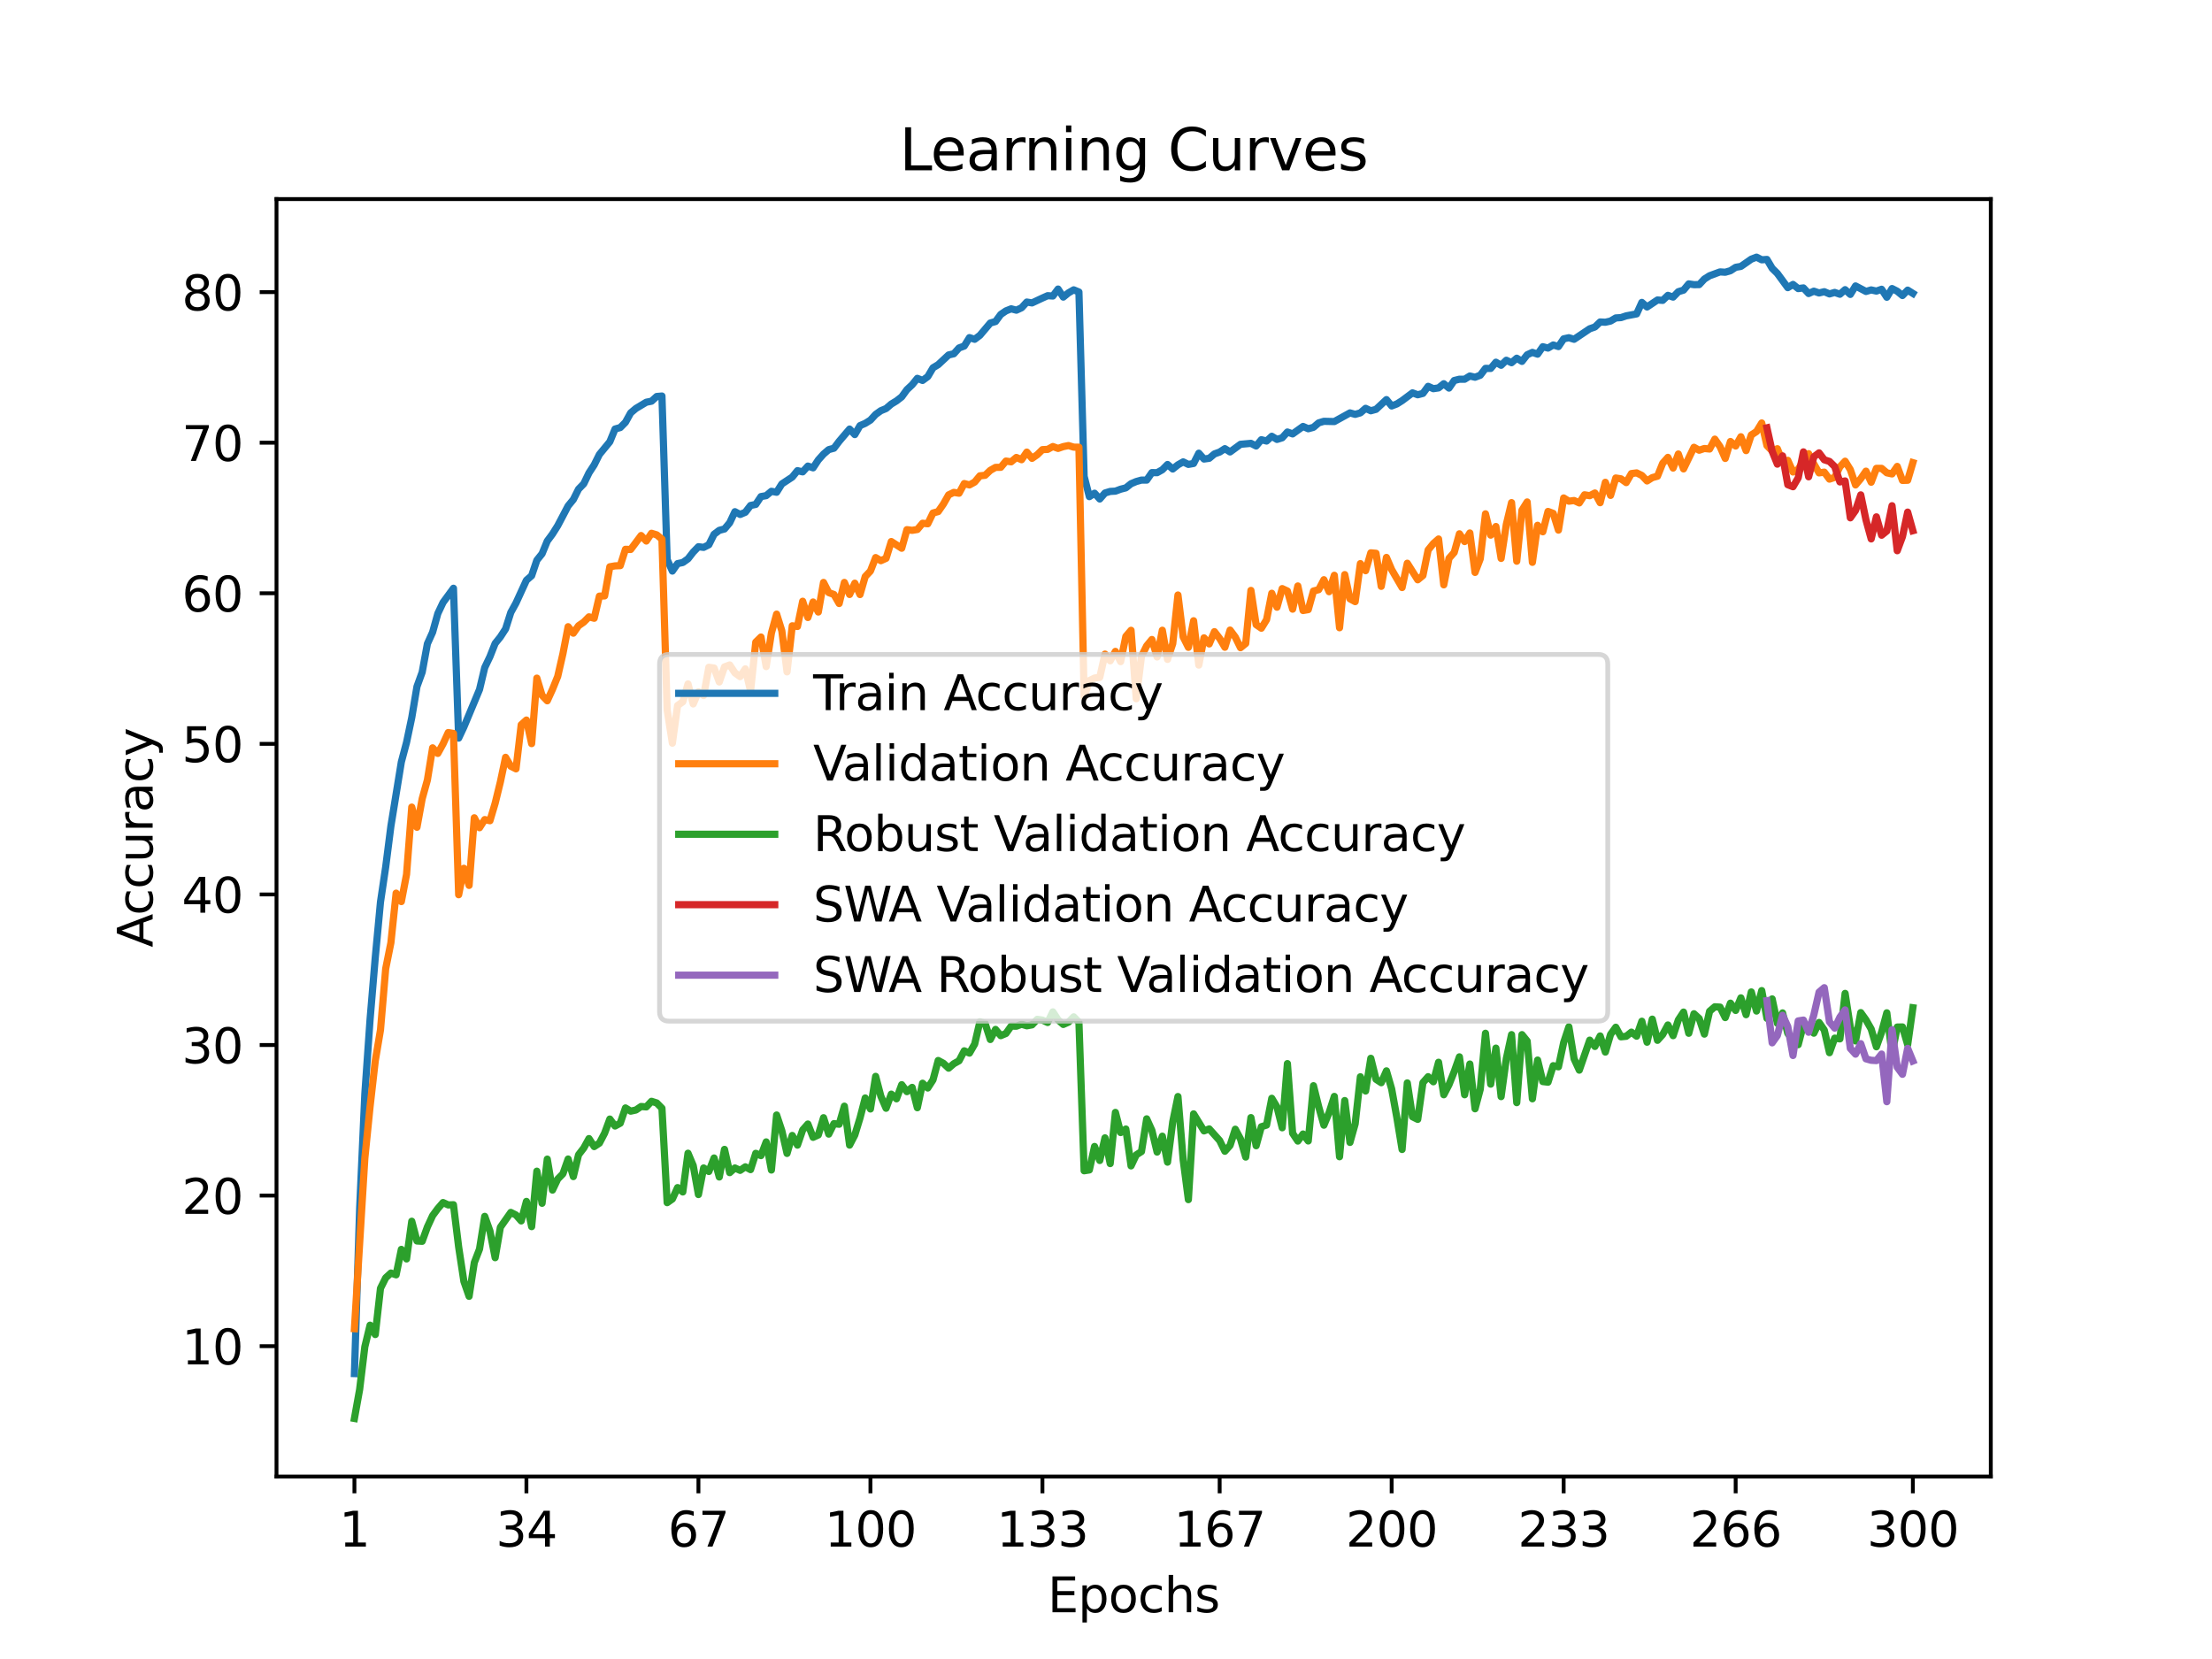 <?xml version="1.0" encoding="utf-8" standalone="no"?>
<!DOCTYPE svg PUBLIC "-//W3C//DTD SVG 1.1//EN"
  "http://www.w3.org/Graphics/SVG/1.1/DTD/svg11.dtd">
<svg xmlns:xlink="http://www.w3.org/1999/xlink" width="460.8pt" height="345.6pt" viewBox="0 0 460.8 345.6" xmlns="http://www.w3.org/2000/svg" version="1.1">
 <defs>
  <style type="text/css">*{stroke-linejoin: round; stroke-linecap: butt}</style>
 </defs>
 <g id="figure_1">
  <g id="patch_1">
   <path d="M 0 345.6 
L 460.8 345.6 
L 460.8 0 
L 0 0 
z
" style="fill: #ffffff"/>
  </g>
  <g id="axes_1">
   <g id="patch_2">
    <path d="M 57.6 307.584 
L 414.72 307.584 
L 414.72 41.472 
L 57.6 41.472 
z
" style="fill: #ffffff"/>
   </g>
   <g id="matplotlib.axis_1">
    <g id="xtick_1">
     <g id="line2d_1">
      <defs>
       <path id="mcd7d560d2c" d="M 0 0 
L 0 3.5 
" style="stroke: #000000; stroke-width: 0.8"/>
      </defs>
      <g>
       <use xlink:href="#mcd7d560d2c" x="73.833" y="307.584" style="stroke: #000000; stroke-width: 0.8"/>
      </g>
     </g>
     <g id="text_1">
      <!-- 1 -->
      <g transform="translate(70.651 322.182) scale(0.1 -0.1)">
       <defs>
        <path id="DejaVuSans-31" d="M 794 531 
L 1825 531 
L 1825 4091 
L 703 3866 
L 703 4441 
L 1819 4666 
L 2450 4666 
L 2450 531 
L 3481 531 
L 3481 0 
L 794 0 
L 794 531 
z
" transform="scale(0.016)"/>
       </defs>
       <use xlink:href="#DejaVuSans-31"/>
      </g>
     </g>
    </g>
    <g id="xtick_2">
     <g id="line2d_2">
      <g>
       <use xlink:href="#mcd7d560d2c" x="109.664" y="307.584" style="stroke: #000000; stroke-width: 0.8"/>
      </g>
     </g>
     <g id="text_2">
      <!-- 34 -->
      <g transform="translate(103.302 322.182) scale(0.1 -0.1)">
       <defs>
        <path id="DejaVuSans-33" d="M 2597 2516 
Q 3050 2419 3304 2112 
Q 3559 1806 3559 1356 
Q 3559 666 3084 287 
Q 2609 -91 1734 -91 
Q 1441 -91 1130 -33 
Q 819 25 488 141 
L 488 750 
Q 750 597 1062 519 
Q 1375 441 1716 441 
Q 2309 441 2620 675 
Q 2931 909 2931 1356 
Q 2931 1769 2642 2001 
Q 2353 2234 1838 2234 
L 1294 2234 
L 1294 2753 
L 1863 2753 
Q 2328 2753 2575 2939 
Q 2822 3125 2822 3475 
Q 2822 3834 2567 4026 
Q 2313 4219 1838 4219 
Q 1578 4219 1281 4162 
Q 984 4106 628 3988 
L 628 4550 
Q 988 4650 1302 4700 
Q 1616 4750 1894 4750 
Q 2613 4750 3031 4423 
Q 3450 4097 3450 3541 
Q 3450 3153 3228 2886 
Q 3006 2619 2597 2516 
z
" transform="scale(0.016)"/>
        <path id="DejaVuSans-34" d="M 2419 4116 
L 825 1625 
L 2419 1625 
L 2419 4116 
z
M 2253 4666 
L 3047 4666 
L 3047 1625 
L 3713 1625 
L 3713 1100 
L 3047 1100 
L 3047 0 
L 2419 0 
L 2419 1100 
L 313 1100 
L 313 1709 
L 2253 4666 
z
" transform="scale(0.016)"/>
       </defs>
       <use xlink:href="#DejaVuSans-33"/>
       <use xlink:href="#DejaVuSans-34" x="63.623"/>
      </g>
     </g>
    </g>
    <g id="xtick_3">
     <g id="line2d_3">
      <g>
       <use xlink:href="#mcd7d560d2c" x="145.496" y="307.584" style="stroke: #000000; stroke-width: 0.8"/>
      </g>
     </g>
     <g id="text_3">
      <!-- 67 -->
      <g transform="translate(139.133 322.182) scale(0.1 -0.1)">
       <defs>
        <path id="DejaVuSans-36" d="M 2113 2584 
Q 1688 2584 1439 2293 
Q 1191 2003 1191 1497 
Q 1191 994 1439 701 
Q 1688 409 2113 409 
Q 2538 409 2786 701 
Q 3034 994 3034 1497 
Q 3034 2003 2786 2293 
Q 2538 2584 2113 2584 
z
M 3366 4563 
L 3366 3988 
Q 3128 4100 2886 4159 
Q 2644 4219 2406 4219 
Q 1781 4219 1451 3797 
Q 1122 3375 1075 2522 
Q 1259 2794 1537 2939 
Q 1816 3084 2150 3084 
Q 2853 3084 3261 2657 
Q 3669 2231 3669 1497 
Q 3669 778 3244 343 
Q 2819 -91 2113 -91 
Q 1303 -91 875 529 
Q 447 1150 447 2328 
Q 447 3434 972 4092 
Q 1497 4750 2381 4750 
Q 2619 4750 2861 4703 
Q 3103 4656 3366 4563 
z
" transform="scale(0.016)"/>
        <path id="DejaVuSans-37" d="M 525 4666 
L 3525 4666 
L 3525 4397 
L 1831 0 
L 1172 0 
L 2766 4134 
L 525 4134 
L 525 4666 
z
" transform="scale(0.016)"/>
       </defs>
       <use xlink:href="#DejaVuSans-36"/>
       <use xlink:href="#DejaVuSans-37" x="63.623"/>
      </g>
     </g>
    </g>
    <g id="xtick_4">
     <g id="line2d_4">
      <g>
       <use xlink:href="#mcd7d560d2c" x="181.327" y="307.584" style="stroke: #000000; stroke-width: 0.8"/>
      </g>
     </g>
     <g id="text_4">
      <!-- 100 -->
      <g transform="translate(171.783 322.182) scale(0.1 -0.1)">
       <defs>
        <path id="DejaVuSans-30" d="M 2034 4250 
Q 1547 4250 1301 3770 
Q 1056 3291 1056 2328 
Q 1056 1369 1301 889 
Q 1547 409 2034 409 
Q 2525 409 2770 889 
Q 3016 1369 3016 2328 
Q 3016 3291 2770 3770 
Q 2525 4250 2034 4250 
z
M 2034 4750 
Q 2819 4750 3233 4129 
Q 3647 3509 3647 2328 
Q 3647 1150 3233 529 
Q 2819 -91 2034 -91 
Q 1250 -91 836 529 
Q 422 1150 422 2328 
Q 422 3509 836 4129 
Q 1250 4750 2034 4750 
z
" transform="scale(0.016)"/>
       </defs>
       <use xlink:href="#DejaVuSans-31"/>
       <use xlink:href="#DejaVuSans-30" x="63.623"/>
       <use xlink:href="#DejaVuSans-30" x="127.246"/>
      </g>
     </g>
    </g>
    <g id="xtick_5">
     <g id="line2d_5">
      <g>
       <use xlink:href="#mcd7d560d2c" x="217.158" y="307.584" style="stroke: #000000; stroke-width: 0.8"/>
      </g>
     </g>
     <g id="text_5">
      <!-- 133 -->
      <g transform="translate(207.615 322.182) scale(0.1 -0.1)">
       <use xlink:href="#DejaVuSans-31"/>
       <use xlink:href="#DejaVuSans-33" x="63.623"/>
       <use xlink:href="#DejaVuSans-33" x="127.246"/>
      </g>
     </g>
    </g>
    <g id="xtick_6">
     <g id="line2d_6">
      <g>
       <use xlink:href="#mcd7d560d2c" x="254.076" y="307.584" style="stroke: #000000; stroke-width: 0.8"/>
      </g>
     </g>
     <g id="text_6">
      <!-- 167 -->
      <g transform="translate(244.532 322.182) scale(0.1 -0.1)">
       <use xlink:href="#DejaVuSans-31"/>
       <use xlink:href="#DejaVuSans-36" x="63.623"/>
       <use xlink:href="#DejaVuSans-37" x="127.246"/>
      </g>
     </g>
    </g>
    <g id="xtick_7">
     <g id="line2d_7">
      <g>
       <use xlink:href="#mcd7d560d2c" x="289.907" y="307.584" style="stroke: #000000; stroke-width: 0.8"/>
      </g>
     </g>
     <g id="text_7">
      <!-- 200 -->
      <g transform="translate(280.363 322.182) scale(0.1 -0.1)">
       <defs>
        <path id="DejaVuSans-32" d="M 1228 531 
L 3431 531 
L 3431 0 
L 469 0 
L 469 531 
Q 828 903 1448 1529 
Q 2069 2156 2228 2338 
Q 2531 2678 2651 2914 
Q 2772 3150 2772 3378 
Q 2772 3750 2511 3984 
Q 2250 4219 1831 4219 
Q 1534 4219 1204 4116 
Q 875 4013 500 3803 
L 500 4441 
Q 881 4594 1212 4672 
Q 1544 4750 1819 4750 
Q 2544 4750 2975 4387 
Q 3406 4025 3406 3419 
Q 3406 3131 3298 2873 
Q 3191 2616 2906 2266 
Q 2828 2175 2409 1742 
Q 1991 1309 1228 531 
z
" transform="scale(0.016)"/>
       </defs>
       <use xlink:href="#DejaVuSans-32"/>
       <use xlink:href="#DejaVuSans-30" x="63.623"/>
       <use xlink:href="#DejaVuSans-30" x="127.246"/>
      </g>
     </g>
    </g>
    <g id="xtick_8">
     <g id="line2d_8">
      <g>
       <use xlink:href="#mcd7d560d2c" x="325.739" y="307.584" style="stroke: #000000; stroke-width: 0.8"/>
      </g>
     </g>
     <g id="text_8">
      <!-- 233 -->
      <g transform="translate(316.195 322.182) scale(0.1 -0.1)">
       <use xlink:href="#DejaVuSans-32"/>
       <use xlink:href="#DejaVuSans-33" x="63.623"/>
       <use xlink:href="#DejaVuSans-33" x="127.246"/>
      </g>
     </g>
    </g>
    <g id="xtick_9">
     <g id="line2d_9">
      <g>
       <use xlink:href="#mcd7d560d2c" x="361.57" y="307.584" style="stroke: #000000; stroke-width: 0.8"/>
      </g>
     </g>
     <g id="text_9">
      <!-- 266 -->
      <g transform="translate(352.026 322.182) scale(0.1 -0.1)">
       <use xlink:href="#DejaVuSans-32"/>
       <use xlink:href="#DejaVuSans-36" x="63.623"/>
       <use xlink:href="#DejaVuSans-36" x="127.246"/>
      </g>
     </g>
    </g>
    <g id="xtick_10">
     <g id="line2d_10">
      <g>
       <use xlink:href="#mcd7d560d2c" x="398.487" y="307.584" style="stroke: #000000; stroke-width: 0.8"/>
      </g>
     </g>
     <g id="text_10">
      <!-- 300 -->
      <g transform="translate(388.944 322.182) scale(0.1 -0.1)">
       <use xlink:href="#DejaVuSans-33"/>
       <use xlink:href="#DejaVuSans-30" x="63.623"/>
       <use xlink:href="#DejaVuSans-30" x="127.246"/>
      </g>
     </g>
    </g>
    <g id="text_11">
     <!-- Epochs -->
     <g transform="translate(218.244 335.861) scale(0.1 -0.1)">
      <defs>
       <path id="DejaVuSans-45" d="M 628 4666 
L 3578 4666 
L 3578 4134 
L 1259 4134 
L 1259 2753 
L 3481 2753 
L 3481 2222 
L 1259 2222 
L 1259 531 
L 3634 531 
L 3634 0 
L 628 0 
L 628 4666 
z
" transform="scale(0.016)"/>
       <path id="DejaVuSans-70" d="M 1159 525 
L 1159 -1331 
L 581 -1331 
L 581 3500 
L 1159 3500 
L 1159 2969 
Q 1341 3281 1617 3432 
Q 1894 3584 2278 3584 
Q 2916 3584 3314 3078 
Q 3713 2572 3713 1747 
Q 3713 922 3314 415 
Q 2916 -91 2278 -91 
Q 1894 -91 1617 61 
Q 1341 213 1159 525 
z
M 3116 1747 
Q 3116 2381 2855 2742 
Q 2594 3103 2138 3103 
Q 1681 3103 1420 2742 
Q 1159 2381 1159 1747 
Q 1159 1113 1420 752 
Q 1681 391 2138 391 
Q 2594 391 2855 752 
Q 3116 1113 3116 1747 
z
" transform="scale(0.016)"/>
       <path id="DejaVuSans-6f" d="M 1959 3097 
Q 1497 3097 1228 2736 
Q 959 2375 959 1747 
Q 959 1119 1226 758 
Q 1494 397 1959 397 
Q 2419 397 2687 759 
Q 2956 1122 2956 1747 
Q 2956 2369 2687 2733 
Q 2419 3097 1959 3097 
z
M 1959 3584 
Q 2709 3584 3137 3096 
Q 3566 2609 3566 1747 
Q 3566 888 3137 398 
Q 2709 -91 1959 -91 
Q 1206 -91 779 398 
Q 353 888 353 1747 
Q 353 2609 779 3096 
Q 1206 3584 1959 3584 
z
" transform="scale(0.016)"/>
       <path id="DejaVuSans-63" d="M 3122 3366 
L 3122 2828 
Q 2878 2963 2633 3030 
Q 2388 3097 2138 3097 
Q 1578 3097 1268 2742 
Q 959 2388 959 1747 
Q 959 1106 1268 751 
Q 1578 397 2138 397 
Q 2388 397 2633 464 
Q 2878 531 3122 666 
L 3122 134 
Q 2881 22 2623 -34 
Q 2366 -91 2075 -91 
Q 1284 -91 818 406 
Q 353 903 353 1747 
Q 353 2603 823 3093 
Q 1294 3584 2113 3584 
Q 2378 3584 2631 3529 
Q 2884 3475 3122 3366 
z
" transform="scale(0.016)"/>
       <path id="DejaVuSans-68" d="M 3513 2113 
L 3513 0 
L 2938 0 
L 2938 2094 
Q 2938 2591 2744 2837 
Q 2550 3084 2163 3084 
Q 1697 3084 1428 2787 
Q 1159 2491 1159 1978 
L 1159 0 
L 581 0 
L 581 4863 
L 1159 4863 
L 1159 2956 
Q 1366 3272 1645 3428 
Q 1925 3584 2291 3584 
Q 2894 3584 3203 3211 
Q 3513 2838 3513 2113 
z
" transform="scale(0.016)"/>
       <path id="DejaVuSans-73" d="M 2834 3397 
L 2834 2853 
Q 2591 2978 2328 3040 
Q 2066 3103 1784 3103 
Q 1356 3103 1142 2972 
Q 928 2841 928 2578 
Q 928 2378 1081 2264 
Q 1234 2150 1697 2047 
L 1894 2003 
Q 2506 1872 2764 1633 
Q 3022 1394 3022 966 
Q 3022 478 2636 193 
Q 2250 -91 1575 -91 
Q 1294 -91 989 -36 
Q 684 19 347 128 
L 347 722 
Q 666 556 975 473 
Q 1284 391 1588 391 
Q 1994 391 2212 530 
Q 2431 669 2431 922 
Q 2431 1156 2273 1281 
Q 2116 1406 1581 1522 
L 1381 1569 
Q 847 1681 609 1914 
Q 372 2147 372 2553 
Q 372 3047 722 3315 
Q 1072 3584 1716 3584 
Q 2034 3584 2315 3537 
Q 2597 3491 2834 3397 
z
" transform="scale(0.016)"/>
      </defs>
      <use xlink:href="#DejaVuSans-45"/>
      <use xlink:href="#DejaVuSans-70" x="63.184"/>
      <use xlink:href="#DejaVuSans-6f" x="126.66"/>
      <use xlink:href="#DejaVuSans-63" x="187.842"/>
      <use xlink:href="#DejaVuSans-68" x="242.822"/>
      <use xlink:href="#DejaVuSans-73" x="306.201"/>
     </g>
    </g>
   </g>
   <g id="matplotlib.axis_2">
    <g id="ytick_1">
     <g id="line2d_11">
      <defs>
       <path id="mb05b888b1e" d="M 0 0 
L -3.5 0 
" style="stroke: #000000; stroke-width: 0.8"/>
      </defs>
      <g>
       <use xlink:href="#mb05b888b1e" x="57.6" y="280.431" style="stroke: #000000; stroke-width: 0.8"/>
      </g>
     </g>
     <g id="text_12">
      <!-- 10 -->
      <g transform="translate(37.875 284.23) scale(0.1 -0.1)">
       <use xlink:href="#DejaVuSans-31"/>
       <use xlink:href="#DejaVuSans-30" x="63.623"/>
      </g>
     </g>
    </g>
    <g id="ytick_2">
     <g id="line2d_12">
      <g>
       <use xlink:href="#mb05b888b1e" x="57.6" y="249.063" style="stroke: #000000; stroke-width: 0.8"/>
      </g>
     </g>
     <g id="text_13">
      <!-- 20 -->
      <g transform="translate(37.875 252.862) scale(0.1 -0.1)">
       <use xlink:href="#DejaVuSans-32"/>
       <use xlink:href="#DejaVuSans-30" x="63.623"/>
      </g>
     </g>
    </g>
    <g id="ytick_3">
     <g id="line2d_13">
      <g>
       <use xlink:href="#mb05b888b1e" x="57.6" y="217.695" style="stroke: #000000; stroke-width: 0.8"/>
      </g>
     </g>
     <g id="text_14">
      <!-- 30 -->
      <g transform="translate(37.875 221.494) scale(0.1 -0.1)">
       <use xlink:href="#DejaVuSans-33"/>
       <use xlink:href="#DejaVuSans-30" x="63.623"/>
      </g>
     </g>
    </g>
    <g id="ytick_4">
     <g id="line2d_14">
      <g>
       <use xlink:href="#mb05b888b1e" x="57.6" y="186.326" style="stroke: #000000; stroke-width: 0.8"/>
      </g>
     </g>
     <g id="text_15">
      <!-- 40 -->
      <g transform="translate(37.875 190.126) scale(0.1 -0.1)">
       <use xlink:href="#DejaVuSans-34"/>
       <use xlink:href="#DejaVuSans-30" x="63.623"/>
      </g>
     </g>
    </g>
    <g id="ytick_5">
     <g id="line2d_15">
      <g>
       <use xlink:href="#mb05b888b1e" x="57.6" y="154.958" style="stroke: #000000; stroke-width: 0.8"/>
      </g>
     </g>
     <g id="text_16">
      <!-- 50 -->
      <g transform="translate(37.875 158.757) scale(0.1 -0.1)">
       <defs>
        <path id="DejaVuSans-35" d="M 691 4666 
L 3169 4666 
L 3169 4134 
L 1269 4134 
L 1269 2991 
Q 1406 3038 1543 3061 
Q 1681 3084 1819 3084 
Q 2600 3084 3056 2656 
Q 3513 2228 3513 1497 
Q 3513 744 3044 326 
Q 2575 -91 1722 -91 
Q 1428 -91 1123 -41 
Q 819 9 494 109 
L 494 744 
Q 775 591 1075 516 
Q 1375 441 1709 441 
Q 2250 441 2565 725 
Q 2881 1009 2881 1497 
Q 2881 1984 2565 2268 
Q 2250 2553 1709 2553 
Q 1456 2553 1204 2497 
Q 953 2441 691 2322 
L 691 4666 
z
" transform="scale(0.016)"/>
       </defs>
       <use xlink:href="#DejaVuSans-35"/>
       <use xlink:href="#DejaVuSans-30" x="63.623"/>
      </g>
     </g>
    </g>
    <g id="ytick_6">
     <g id="line2d_16">
      <g>
       <use xlink:href="#mb05b888b1e" x="57.6" y="123.59" style="stroke: #000000; stroke-width: 0.8"/>
      </g>
     </g>
     <g id="text_17">
      <!-- 60 -->
      <g transform="translate(37.875 127.389) scale(0.1 -0.1)">
       <use xlink:href="#DejaVuSans-36"/>
       <use xlink:href="#DejaVuSans-30" x="63.623"/>
      </g>
     </g>
    </g>
    <g id="ytick_7">
     <g id="line2d_17">
      <g>
       <use xlink:href="#mb05b888b1e" x="57.6" y="92.222" style="stroke: #000000; stroke-width: 0.8"/>
      </g>
     </g>
     <g id="text_18">
      <!-- 70 -->
      <g transform="translate(37.875 96.021) scale(0.1 -0.1)">
       <use xlink:href="#DejaVuSans-37"/>
       <use xlink:href="#DejaVuSans-30" x="63.623"/>
      </g>
     </g>
    </g>
    <g id="ytick_8">
     <g id="line2d_18">
      <g>
       <use xlink:href="#mb05b888b1e" x="57.6" y="60.853" style="stroke: #000000; stroke-width: 0.8"/>
      </g>
     </g>
     <g id="text_19">
      <!-- 80 -->
      <g transform="translate(37.875 64.653) scale(0.1 -0.1)">
       <defs>
        <path id="DejaVuSans-38" d="M 2034 2216 
Q 1584 2216 1326 1975 
Q 1069 1734 1069 1313 
Q 1069 891 1326 650 
Q 1584 409 2034 409 
Q 2484 409 2743 651 
Q 3003 894 3003 1313 
Q 3003 1734 2745 1975 
Q 2488 2216 2034 2216 
z
M 1403 2484 
Q 997 2584 770 2862 
Q 544 3141 544 3541 
Q 544 4100 942 4425 
Q 1341 4750 2034 4750 
Q 2731 4750 3128 4425 
Q 3525 4100 3525 3541 
Q 3525 3141 3298 2862 
Q 3072 2584 2669 2484 
Q 3125 2378 3379 2068 
Q 3634 1759 3634 1313 
Q 3634 634 3220 271 
Q 2806 -91 2034 -91 
Q 1263 -91 848 271 
Q 434 634 434 1313 
Q 434 1759 690 2068 
Q 947 2378 1403 2484 
z
M 1172 3481 
Q 1172 3119 1398 2916 
Q 1625 2713 2034 2713 
Q 2441 2713 2670 2916 
Q 2900 3119 2900 3481 
Q 2900 3844 2670 4047 
Q 2441 4250 2034 4250 
Q 1625 4250 1398 4047 
Q 1172 3844 1172 3481 
z
" transform="scale(0.016)"/>
       </defs>
       <use xlink:href="#DejaVuSans-38"/>
       <use xlink:href="#DejaVuSans-30" x="63.623"/>
      </g>
     </g>
    </g>
    <g id="text_20">
     <!-- Accuracy -->
     <g transform="translate(31.795 197.356) rotate(-90) scale(0.1 -0.1)">
      <defs>
       <path id="DejaVuSans-41" d="M 2188 4044 
L 1331 1722 
L 3047 1722 
L 2188 4044 
z
M 1831 4666 
L 2547 4666 
L 4325 0 
L 3669 0 
L 3244 1197 
L 1141 1197 
L 716 0 
L 50 0 
L 1831 4666 
z
" transform="scale(0.016)"/>
       <path id="DejaVuSans-75" d="M 544 1381 
L 544 3500 
L 1119 3500 
L 1119 1403 
Q 1119 906 1312 657 
Q 1506 409 1894 409 
Q 2359 409 2629 706 
Q 2900 1003 2900 1516 
L 2900 3500 
L 3475 3500 
L 3475 0 
L 2900 0 
L 2900 538 
Q 2691 219 2414 64 
Q 2138 -91 1772 -91 
Q 1169 -91 856 284 
Q 544 659 544 1381 
z
M 1991 3584 
L 1991 3584 
z
" transform="scale(0.016)"/>
       <path id="DejaVuSans-72" d="M 2631 2963 
Q 2534 3019 2420 3045 
Q 2306 3072 2169 3072 
Q 1681 3072 1420 2755 
Q 1159 2438 1159 1844 
L 1159 0 
L 581 0 
L 581 3500 
L 1159 3500 
L 1159 2956 
Q 1341 3275 1631 3429 
Q 1922 3584 2338 3584 
Q 2397 3584 2469 3576 
Q 2541 3569 2628 3553 
L 2631 2963 
z
" transform="scale(0.016)"/>
       <path id="DejaVuSans-61" d="M 2194 1759 
Q 1497 1759 1228 1600 
Q 959 1441 959 1056 
Q 959 750 1161 570 
Q 1363 391 1709 391 
Q 2188 391 2477 730 
Q 2766 1069 2766 1631 
L 2766 1759 
L 2194 1759 
z
M 3341 1997 
L 3341 0 
L 2766 0 
L 2766 531 
Q 2569 213 2275 61 
Q 1981 -91 1556 -91 
Q 1019 -91 701 211 
Q 384 513 384 1019 
Q 384 1609 779 1909 
Q 1175 2209 1959 2209 
L 2766 2209 
L 2766 2266 
Q 2766 2663 2505 2880 
Q 2244 3097 1772 3097 
Q 1472 3097 1187 3025 
Q 903 2953 641 2809 
L 641 3341 
Q 956 3463 1253 3523 
Q 1550 3584 1831 3584 
Q 2591 3584 2966 3190 
Q 3341 2797 3341 1997 
z
" transform="scale(0.016)"/>
       <path id="DejaVuSans-79" d="M 2059 -325 
Q 1816 -950 1584 -1140 
Q 1353 -1331 966 -1331 
L 506 -1331 
L 506 -850 
L 844 -850 
Q 1081 -850 1212 -737 
Q 1344 -625 1503 -206 
L 1606 56 
L 191 3500 
L 800 3500 
L 1894 763 
L 2988 3500 
L 3597 3500 
L 2059 -325 
z
" transform="scale(0.016)"/>
      </defs>
      <use xlink:href="#DejaVuSans-41"/>
      <use xlink:href="#DejaVuSans-63" x="66.658"/>
      <use xlink:href="#DejaVuSans-63" x="121.639"/>
      <use xlink:href="#DejaVuSans-75" x="176.619"/>
      <use xlink:href="#DejaVuSans-72" x="239.998"/>
      <use xlink:href="#DejaVuSans-61" x="281.111"/>
      <use xlink:href="#DejaVuSans-63" x="342.391"/>
      <use xlink:href="#DejaVuSans-79" x="397.371"/>
     </g>
    </g>
   </g>
   <g id="line2d_19">
    <path d="M 73.833 286.14 
L 74.919 251.843 
L 76.004 227.882 
L 77.09 212.393 
L 78.176 199.45 
L 79.262 187.907 
L 80.348 180.59 
L 81.433 172.089 
L 83.605 158.738 
L 84.691 154.648 
L 85.777 149.484 
L 86.862 143.022 
L 87.948 140.027 
L 89.034 134.11 
L 90.12 131.706 
L 91.206 127.813 
L 92.291 125.515 
L 94.463 122.547 
L 95.549 153.758 
L 96.635 151.445 
L 99.892 143.638 
L 100.978 139.066 
L 102.064 136.788 
L 103.149 134.039 
L 104.235 132.687 
L 105.321 131.016 
L 106.407 127.589 
L 107.493 125.613 
L 109.664 120.876 
L 110.75 119.928 
L 111.836 116.708 
L 112.922 115.356 
L 114.007 112.709 
L 115.093 111.243 
L 116.179 109.517 
L 118.351 105.388 
L 119.436 104.067 
L 120.522 101.899 
L 121.608 100.777 
L 122.694 98.515 
L 123.78 96.844 
L 124.865 94.668 
L 127.037 92.029 
L 128.123 89.371 
L 129.209 89.069 
L 130.294 87.975 
L 131.38 86.011 
L 132.466 85.093 
L 134.638 83.787 
L 135.723 83.576 
L 136.809 82.595 
L 137.895 82.501 
L 138.981 116.559 
L 140.067 118.963 
L 141.152 117.41 
L 142.238 117.183 
L 143.324 116.414 
L 144.41 115.015 
L 145.496 113.893 
L 146.581 114.03 
L 147.667 113.481 
L 148.753 111.297 
L 149.839 110.478 
L 150.925 110.196 
L 152.01 108.902 
L 153.096 106.596 
L 154.182 107.172 
L 155.268 106.714 
L 156.354 105.302 
L 157.439 105.075 
L 158.525 103.447 
L 159.611 103.251 
L 160.697 102.346 
L 161.783 102.546 
L 162.868 100.816 
L 165.04 99.385 
L 166.126 98.048 
L 167.212 98.299 
L 168.297 97.095 
L 169.383 97.456 
L 170.469 95.813 
L 171.555 94.594 
L 172.641 93.665 
L 173.726 93.37 
L 174.812 91.935 
L 176.984 89.383 
L 178.07 90.532 
L 179.155 88.665 
L 180.241 88.195 
L 181.327 87.516 
L 182.413 86.332 
L 183.499 85.556 
L 184.584 85.109 
L 185.67 84.176 
L 186.756 83.517 
L 187.842 82.674 
L 188.928 81.176 
L 190.013 80.16 
L 191.099 78.816 
L 192.185 79.251 
L 193.271 78.459 
L 194.357 76.62 
L 195.442 75.965 
L 197.614 73.942 
L 198.7 73.695 
L 199.786 72.483 
L 200.871 72.087 
L 201.957 70.334 
L 203.043 70.679 
L 204.129 69.86 
L 206.3 67.288 
L 207.386 66.982 
L 208.472 65.504 
L 209.558 64.763 
L 210.644 64.331 
L 211.729 64.617 
L 212.815 64.116 
L 213.901 62.924 
L 214.987 63.1 
L 217.158 62.088 
L 218.244 61.598 
L 219.33 61.665 
L 220.416 60.214 
L 221.502 61.892 
L 222.587 61.006 
L 223.673 60.379 
L 224.759 60.83 
L 225.845 99.244 
L 226.931 103.459 
L 228.016 102.746 
L 229.102 103.949 
L 230.188 102.702 
L 231.274 102.373 
L 232.36 102.314 
L 233.445 101.91 
L 234.531 101.632 
L 235.617 100.769 
L 236.703 100.311 
L 237.789 100.009 
L 238.875 100.017 
L 239.96 98.452 
L 241.046 98.468 
L 242.132 97.86 
L 243.218 96.762 
L 244.304 97.699 
L 245.389 96.833 
L 246.475 96.217 
L 247.561 96.746 
L 248.647 96.55 
L 249.733 94.409 
L 250.818 95.625 
L 251.904 95.472 
L 252.99 94.558 
L 254.076 94.17 
L 255.162 93.465 
L 256.247 94.147 
L 258.419 92.555 
L 260.591 92.359 
L 261.676 92.904 
L 262.762 91.602 
L 263.848 91.877 
L 264.934 90.884 
L 266.02 91.539 
L 267.105 91.202 
L 268.191 89.998 
L 269.277 90.39 
L 271.449 88.834 
L 272.534 89.316 
L 273.62 89.018 
L 274.706 88.085 
L 275.792 87.767 
L 277.963 87.818 
L 281.221 86.015 
L 282.307 86.316 
L 283.392 86.007 
L 284.478 85.062 
L 285.564 85.571 
L 286.65 85.273 
L 288.821 83.246 
L 289.907 84.568 
L 290.993 84.148 
L 292.079 83.462 
L 294.25 81.839 
L 295.336 82.239 
L 296.422 81.956 
L 297.508 80.478 
L 298.594 80.968 
L 299.679 80.807 
L 300.765 79.937 
L 301.851 80.843 
L 302.937 79.266 
L 304.023 78.996 
L 305.108 79 
L 306.194 78.329 
L 307.28 78.584 
L 308.366 78.172 
L 309.452 76.741 
L 310.537 76.753 
L 311.623 75.455 
L 312.709 76.094 
L 313.795 75.047 
L 314.881 75.557 
L 315.966 74.624 
L 317.052 75.283 
L 318.138 73.906 
L 319.224 73.408 
L 320.31 73.777 
L 321.395 72.228 
L 322.481 72.511 
L 323.567 71.867 
L 324.653 72.193 
L 325.739 70.585 
L 326.824 70.354 
L 327.91 70.679 
L 331.168 68.491 
L 332.253 68.115 
L 333.339 67.072 
L 334.425 67.127 
L 335.511 66.88 
L 336.597 66.233 
L 337.682 66.162 
L 338.768 65.798 
L 340.94 65.39 
L 342.026 62.998 
L 343.111 63.947 
L 345.283 62.492 
L 346.369 62.575 
L 347.455 61.528 
L 348.54 61.892 
L 349.626 60.767 
L 350.712 60.438 
L 351.798 59.14 
L 352.884 59.301 
L 353.969 59.289 
L 355.055 58.128 
L 356.141 57.442 
L 358.313 56.642 
L 359.398 56.713 
L 360.484 56.395 
L 361.57 55.685 
L 362.656 55.501 
L 364.827 53.988 
L 365.913 53.568 
L 366.999 54.121 
L 368.085 54.046 
L 369.171 55.889 
L 370.256 56.964 
L 372.428 59.924 
L 373.514 59.254 
L 374.6 60.12 
L 375.685 59.979 
L 376.771 61.147 
L 377.857 60.657 
L 378.943 61.03 
L 380.029 60.767 
L 381.114 61.23 
L 382.2 60.92 
L 383.286 61.296 
L 384.372 60.344 
L 385.458 61.332 
L 386.543 59.567 
L 388.715 60.716 
L 389.801 60.398 
L 390.887 60.638 
L 391.972 60.261 
L 393.058 61.92 
L 394.144 60.112 
L 395.23 60.669 
L 396.316 61.563 
L 397.401 60.442 
L 398.487 61.12 
L 398.487 61.12 
" clip-path="url(#p1ff9c371c6)" style="fill: none; stroke: #1f77b4; stroke-width: 1.5; stroke-linecap: square"/>
   </g>
   <g id="line2d_20">
    <path d="M 73.833 276.793 
L 76.004 241.284 
L 77.09 230.54 
L 78.176 220.988 
L 79.262 214.558 
L 80.348 201.791 
L 81.433 196.38 
L 82.519 186.06 
L 83.605 187.816 
L 84.691 182.154 
L 85.777 168.133 
L 86.862 172.336 
L 87.948 166.392 
L 89.034 162.487 
L 90.12 155.789 
L 91.206 156.95 
L 92.291 154.974 
L 93.377 152.605 
L 94.463 152.794 
L 95.549 186.389 
L 96.635 180.884 
L 97.72 184.444 
L 98.806 170.36 
L 99.892 172.43 
L 100.978 170.736 
L 102.064 170.972 
L 103.149 167.333 
L 104.235 162.894 
L 105.321 157.766 
L 106.407 159.616 
L 107.493 160.165 
L 108.578 150.974 
L 109.664 150.002 
L 110.75 154.911 
L 111.836 141.266 
L 112.922 144.858 
L 114.007 145.987 
L 115.093 143.603 
L 116.179 140.921 
L 117.265 136.184 
L 118.351 130.554 
L 119.436 131.902 
L 120.522 130.35 
L 121.608 129.597 
L 122.694 128.499 
L 123.78 128.797 
L 124.865 124.186 
L 125.951 124.139 
L 127.037 118.069 
L 128.123 117.881 
L 129.209 117.834 
L 130.294 114.43 
L 131.38 114.462 
L 133.552 111.56 
L 134.638 112.705 
L 135.723 111.09 
L 136.809 111.419 
L 137.895 112.329 
L 138.981 147.885 
L 140.067 154.817 
L 141.152 146.975 
L 142.238 146.191 
L 143.324 142.474 
L 144.41 146.646 
L 145.496 144.12 
L 146.581 144.889 
L 147.667 139.007 
L 148.753 139.164 
L 149.839 142.066 
L 150.925 138.929 
L 152.01 138.521 
L 153.096 140.168 
L 154.182 140.952 
L 155.268 139.337 
L 156.354 143.964 
L 157.439 133.769 
L 158.525 132.702 
L 159.611 138.866 
L 160.697 131.871 
L 161.783 127.934 
L 162.868 131.401 
L 163.954 139.964 
L 165.04 130.365 
L 166.126 130.507 
L 167.212 125.252 
L 168.297 128.64 
L 169.383 125.409 
L 170.469 127.495 
L 171.555 121.331 
L 172.641 123.449 
L 173.726 123.841 
L 174.812 125.723 
L 175.898 121.331 
L 176.984 123.841 
L 178.07 121.488 
L 179.155 123.856 
L 180.241 120.108 
L 181.327 118.963 
L 182.413 116.156 
L 183.499 116.799 
L 184.584 116.312 
L 185.67 112.815 
L 187.842 114.211 
L 188.928 110.337 
L 190.013 110.478 
L 191.099 110.305 
L 192.185 109.004 
L 193.271 109.113 
L 194.357 106.871 
L 195.442 106.573 
L 196.528 105.004 
L 197.614 103.091 
L 198.7 102.573 
L 199.786 102.746 
L 200.871 100.738 
L 201.957 101.02 
L 203.043 100.424 
L 204.129 99.123 
L 205.215 99.013 
L 206.3 97.978 
L 207.386 97.366 
L 208.472 97.35 
L 209.558 96.048 
L 210.644 96.205 
L 211.729 95.296 
L 212.815 95.766 
L 213.901 94.182 
L 214.987 95.484 
L 216.073 94.731 
L 217.158 93.665 
L 218.244 93.617 
L 219.33 93.021 
L 220.416 93.414 
L 221.502 93.037 
L 222.587 92.818 
L 223.673 93.147 
L 224.759 93.163 
L 225.845 145.312 
L 226.931 141.783 
L 228.016 141.25 
L 229.102 141.093 
L 230.188 136.263 
L 231.274 137.659 
L 232.36 135.698 
L 233.445 137.831 
L 234.531 132.577 
L 235.617 131.306 
L 236.703 145.563 
L 237.789 136.733 
L 238.875 134.537 
L 239.96 133.22 
L 241.046 136.859 
L 242.132 131.291 
L 243.218 137.361 
L 244.304 134.083 
L 245.389 123.951 
L 246.475 132.687 
L 247.561 134.851 
L 248.647 129.315 
L 249.733 138.553 
L 250.818 132.875 
L 251.904 134.145 
L 252.99 131.589 
L 254.076 133 
L 255.162 134.835 
L 256.247 131.259 
L 257.333 132.718 
L 258.419 134.929 
L 259.505 134.051 
L 260.591 122.994 
L 261.676 130.13 
L 262.762 130.867 
L 263.848 129.095 
L 264.934 123.59 
L 266.02 126.491 
L 267.105 122.617 
L 268.191 123.119 
L 269.277 126.899 
L 270.363 122.068 
L 271.449 127.182 
L 272.534 126.993 
L 273.62 123.119 
L 274.706 122.837 
L 275.792 120.767 
L 276.878 123.26 
L 277.963 119.841 
L 279.049 130.773 
L 280.135 119.7 
L 281.221 124.75 
L 282.307 125.331 
L 283.392 117.41 
L 284.478 118.885 
L 285.564 115.167 
L 286.65 115.262 
L 287.736 122.147 
L 288.821 116.124 
L 289.907 118.665 
L 292.079 122.398 
L 293.165 117.332 
L 295.336 120.782 
L 296.422 119.888 
L 297.508 114.571 
L 298.594 113.238 
L 299.679 112.282 
L 300.765 121.833 
L 301.851 116.312 
L 302.937 115.089 
L 304.023 111.199 
L 305.108 112.815 
L 306.194 111.027 
L 307.28 119.245 
L 308.366 116.407 
L 309.452 107.043 
L 310.537 111.482 
L 311.623 109.678 
L 312.709 116.328 
L 313.795 109.239 
L 314.881 104.706 
L 315.966 116.908 
L 317.052 106.29 
L 318.138 104.565 
L 319.224 117.144 
L 320.31 109.427 
L 321.395 110.776 
L 322.481 106.541 
L 323.567 106.949 
L 324.653 110.431 
L 325.739 103.734 
L 326.824 104.408 
L 327.91 104.267 
L 328.996 104.769 
L 330.082 103.075 
L 331.168 103.263 
L 332.253 102.699 
L 333.339 104.722 
L 334.425 100.471 
L 335.511 103.2 
L 336.597 99.577 
L 337.682 99.75 
L 338.768 100.534 
L 339.854 98.652 
L 340.94 98.511 
L 342.026 99.044 
L 343.111 100.189 
L 344.197 99.499 
L 345.283 99.201 
L 346.369 96.503 
L 347.455 95.28 
L 348.54 97.507 
L 349.626 94.574 
L 350.712 97.68 
L 352.884 93.178 
L 353.969 93.79 
L 355.055 93.429 
L 356.141 93.539 
L 357.227 91.484 
L 358.313 93.037 
L 359.398 95.5 
L 360.484 91.971 
L 361.57 92.912 
L 362.656 90.983 
L 363.742 93.868 
L 364.827 90.606 
L 365.913 89.9 
L 366.999 88.112 
L 368.085 92.818 
L 369.171 93.931 
L 370.256 93.476 
L 371.342 96.143 
L 372.428 95.892 
L 373.514 98.323 
L 374.6 97.789 
L 375.685 95.954 
L 376.771 94.511 
L 377.857 96.644 
L 378.943 98.511 
L 380.029 98.354 
L 381.114 99.813 
L 382.2 99.452 
L 383.286 97.24 
L 384.372 96.08 
L 385.458 97.836 
L 386.543 101.02 
L 387.629 99.719 
L 388.715 98.15 
L 389.801 100.456 
L 390.887 97.57 
L 391.972 97.57 
L 393.058 98.495 
L 394.144 98.73 
L 395.23 97.162 
L 396.316 100.079 
L 397.401 100.048 
L 398.487 96.378 
L 398.487 96.378 
" clip-path="url(#p1ff9c371c6)" style="fill: none; stroke: #ff7f0e; stroke-width: 1.5; stroke-linecap: square"/>
   </g>
   <g id="line2d_21">
    <path d="M 73.833 295.488 
L 74.919 289.452 
L 76.004 280.539 
L 77.09 276.061 
L 78.176 278.008 
L 79.262 268.381 
L 80.348 266.197 
L 81.433 265.201 
L 82.519 265.569 
L 83.605 260.269 
L 84.691 262.259 
L 85.777 254.406 
L 86.862 258.517 
L 87.948 258.582 
L 89.034 255.596 
L 90.12 253.238 
L 91.206 251.767 
L 92.291 250.512 
L 93.377 251.01 
L 94.463 250.967 
L 95.549 259.793 
L 96.635 266.932 
L 97.72 270.047 
L 98.806 263.016 
L 99.892 260.204 
L 100.978 253.39 
L 102.064 256.44 
L 103.149 262 
L 104.235 255.661 
L 106.407 252.568 
L 107.493 253.108 
L 108.578 254.341 
L 109.664 250.274 
L 110.75 255.531 
L 111.836 243.979 
L 112.922 250.664 
L 114.007 241.47 
L 115.093 247.916 
L 116.179 245.623 
L 117.265 244.52 
L 118.351 241.448 
L 119.436 245.104 
L 120.522 240.561 
L 121.608 239.155 
L 122.694 237.186 
L 123.78 238.852 
L 124.865 238.138 
L 125.951 236.061 
L 127.037 233.119 
L 128.123 234.569 
L 129.209 233.985 
L 130.294 230.804 
L 131.38 231.475 
L 132.466 231.237 
L 133.552 230.502 
L 134.638 230.588 
L 135.723 229.42 
L 136.809 229.766 
L 137.895 230.869 
L 138.981 250.534 
L 140.067 249.777 
L 141.152 247.397 
L 142.238 248.306 
L 143.324 240.237 
L 144.41 242.811 
L 145.496 248.847 
L 146.581 243.308 
L 147.667 244.044 
L 148.753 241.232 
L 149.839 245.191 
L 150.925 239.436 
L 152.01 244.282 
L 153.096 243.308 
L 154.182 243.806 
L 155.268 243.071 
L 156.354 243.655 
L 157.439 240.258 
L 158.525 240.734 
L 159.611 237.879 
L 160.697 243.741 
L 161.783 232.276 
L 162.868 235.542 
L 163.954 240.28 
L 165.04 236.537 
L 166.126 238.549 
L 167.212 235.391 
L 168.297 234.158 
L 169.383 236.927 
L 170.469 236.429 
L 171.555 232.838 
L 172.641 236.256 
L 173.726 234.071 
L 174.812 234.201 
L 175.898 230.437 
L 176.984 238.549 
L 178.07 236.451 
L 179.155 232.903 
L 180.241 228.728 
L 181.327 231.021 
L 182.413 224.228 
L 183.499 228.36 
L 184.584 230.869 
L 185.67 227.927 
L 186.756 228.901 
L 187.842 225.959 
L 188.928 227.408 
L 190.013 226.521 
L 191.099 230.761 
L 192.185 225.656 
L 193.271 226.651 
L 194.357 224.963 
L 195.442 220.918 
L 196.528 221.502 
L 197.614 222.519 
L 198.7 221.589 
L 199.786 220.983 
L 200.871 218.906 
L 201.957 219.382 
L 203.043 217.5 
L 204.129 212.849 
L 205.215 213.195 
L 206.3 216.548 
L 207.386 214.45 
L 208.472 215.748 
L 209.558 215.293 
L 210.644 213.757 
L 211.729 213.779 
L 212.815 213.368 
L 213.901 213.693 
L 214.987 213.498 
L 216.073 212.351 
L 217.158 212.503 
L 218.244 213 
L 219.33 210.794 
L 220.416 212.459 
L 221.502 213.411 
L 222.587 212.935 
L 223.673 211.832 
L 224.759 212.935 
L 225.845 243.893 
L 226.931 243.72 
L 228.016 238.83 
L 229.102 241.751 
L 230.188 237.035 
L 231.274 242.4 
L 232.36 231.735 
L 233.445 235.932 
L 234.531 235.196 
L 235.617 242.876 
L 236.703 240.583 
L 237.789 239.89 
L 238.875 233.076 
L 239.96 235.477 
L 241.046 239.999 
L 242.132 236.689 
L 243.218 242.097 
L 244.304 233.682 
L 245.389 228.425 
L 246.475 241.599 
L 247.561 249.907 
L 248.647 232.038 
L 250.818 235.585 
L 251.904 235.174 
L 254.076 237.597 
L 255.162 239.826 
L 256.247 238.614 
L 257.333 235.239 
L 258.419 237.273 
L 259.505 241.037 
L 260.591 232.816 
L 261.676 238.679 
L 262.762 234.72 
L 263.848 234.374 
L 264.934 228.793 
L 266.02 230.61 
L 267.105 234.936 
L 268.191 221.567 
L 269.277 236.083 
L 270.363 237.705 
L 271.449 236.234 
L 272.534 237.684 
L 273.62 226.175 
L 274.706 230.545 
L 275.792 234.396 
L 276.878 231.778 
L 277.963 228.403 
L 279.049 240.972 
L 280.135 229.268 
L 281.221 237.987 
L 282.307 234.114 
L 283.392 224.314 
L 284.478 227.278 
L 285.564 220.464 
L 286.65 224.834 
L 287.736 225.548 
L 288.821 223.081 
L 289.907 226.846 
L 290.993 232.838 
L 292.079 239.458 
L 293.165 225.591 
L 294.25 232.643 
L 295.336 233.184 
L 296.422 225.526 
L 297.508 224.293 
L 298.594 225.353 
L 299.679 221.286 
L 300.765 228.057 
L 301.851 225.959 
L 302.937 223.233 
L 304.023 220.161 
L 305.108 228.057 
L 306.194 221.654 
L 307.28 230.978 
L 308.366 226.91 
L 309.452 215.25 
L 310.537 225.85 
L 311.623 218.344 
L 312.709 228.446 
L 313.795 220.529 
L 314.881 215.531 
L 315.966 229.701 
L 317.052 215.531 
L 318.138 216.873 
L 319.224 228.901 
L 320.31 220.831 
L 321.395 225.31 
L 322.481 225.439 
L 323.567 222 
L 324.653 222.238 
L 325.739 217.175 
L 326.824 213.909 
L 327.91 220.572 
L 328.996 222.93 
L 331.168 216.678 
L 332.253 217.998 
L 333.339 215.813 
L 334.425 219.166 
L 335.511 215.488 
L 336.597 213.995 
L 337.682 215.986 
L 338.768 215.877 
L 339.854 215.012 
L 340.94 215.856 
L 342.026 212.741 
L 343.111 217.111 
L 344.197 212.308 
L 345.283 216.721 
L 346.369 215.51 
L 347.455 213.519 
L 348.54 215.748 
L 349.626 212.481 
L 350.712 210.837 
L 351.798 215.25 
L 352.884 211.183 
L 353.969 212.178 
L 355.055 215.423 
L 356.141 210.664 
L 357.227 209.734 
L 358.313 209.799 
L 359.398 211.983 
L 360.484 208.976 
L 361.57 210.491 
L 362.656 207.873 
L 363.742 211.378 
L 364.827 206.64 
L 365.913 210.621 
L 366.999 206.359 
L 368.085 212.135 
L 369.171 208.089 
L 370.256 213.173 
L 371.342 211.01 
L 372.428 215.272 
L 373.514 216.656 
L 374.6 217.63 
L 375.685 213.455 
L 377.857 215.228 
L 378.943 213 
L 380.029 214.579 
L 381.114 219.296 
L 382.2 216.267 
L 383.286 216.418 
L 384.372 206.943 
L 385.458 214.017 
L 386.543 216.851 
L 387.629 210.945 
L 388.715 212.459 
L 389.801 214.363 
L 390.887 218.062 
L 391.972 215.012 
L 393.058 210.988 
L 394.144 219.512 
L 395.23 213.952 
L 396.316 213.93 
L 397.401 217.63 
L 398.487 209.928 
L 398.487 209.928 
" clip-path="url(#p1ff9c371c6)" style="fill: none; stroke: #2ca02c; stroke-width: 1.5; stroke-linecap: square"/>
   </g>
   <g id="line2d_22">
    <path d="M 368.085 89.116 
L 369.171 94.01 
L 370.256 96.692 
L 371.342 94.966 
L 372.428 100.973 
L 373.514 101.397 
L 374.6 99.546 
L 375.685 94.135 
L 376.771 99.326 
L 377.857 95.154 
L 378.943 94.339 
L 380.029 95.782 
L 381.114 96.127 
L 382.2 97.193 
L 383.286 100.393 
L 384.372 100.189 
L 385.458 107.874 
L 386.543 106.337 
L 387.629 103.091 
L 388.715 108.298 
L 389.801 112.266 
L 390.887 107.67 
L 391.972 111.497 
L 393.058 110.619 
L 394.144 105.349 
L 395.23 114.728 
L 396.316 111.795 
L 397.401 106.682 
L 398.487 110.556 
L 398.487 110.556 
" clip-path="url(#p1ff9c371c6)" style="fill: none; stroke: #d62728; stroke-width: 1.5; stroke-linecap: square"/>
   </g>
   <g id="line2d_23">
    <path d="M 368.085 208.457 
L 369.171 217.24 
L 370.256 215.726 
L 371.342 211.508 
L 372.428 213.844 
L 373.514 219.88 
L 374.6 212.676 
L 375.685 212.503 
L 376.771 215.034 
L 377.857 211.421 
L 378.943 206.683 
L 380.029 205.753 
L 381.114 212.87 
L 382.2 214.168 
L 383.286 211.897 
L 384.372 210.383 
L 385.458 218.409 
L 386.543 219.598 
L 387.629 217.413 
L 388.715 220.572 
L 389.801 220.875 
L 390.887 220.94 
L 391.972 219.577 
L 393.058 229.506 
L 394.144 214.515 
L 395.23 222.324 
L 396.316 223.795 
L 397.401 218.387 
L 398.487 221.026 
L 398.487 221.026 
" clip-path="url(#p1ff9c371c6)" style="fill: none; stroke: #9467bd; stroke-width: 1.5; stroke-linecap: square"/>
   </g>
   <g id="patch_3">
    <path d="M 57.6 307.584 
L 57.6 41.472 
" style="fill: none; stroke: #000000; stroke-width: 0.8; stroke-linejoin: miter; stroke-linecap: square"/>
   </g>
   <g id="patch_4">
    <path d="M 414.72 307.584 
L 414.72 41.472 
" style="fill: none; stroke: #000000; stroke-width: 0.8; stroke-linejoin: miter; stroke-linecap: square"/>
   </g>
   <g id="patch_5">
    <path d="M 57.6 307.584 
L 414.72 307.584 
" style="fill: none; stroke: #000000; stroke-width: 0.8; stroke-linejoin: miter; stroke-linecap: square"/>
   </g>
   <g id="patch_6">
    <path d="M 57.6 41.472 
L 414.72 41.472 
" style="fill: none; stroke: #000000; stroke-width: 0.8; stroke-linejoin: miter; stroke-linecap: square"/>
   </g>
   <g id="text_21">
    <!-- Learning Curves -->
    <g transform="translate(187.376 35.472) scale(0.12 -0.12)">
     <defs>
      <path id="DejaVuSans-4c" d="M 628 4666 
L 1259 4666 
L 1259 531 
L 3531 531 
L 3531 0 
L 628 0 
L 628 4666 
z
" transform="scale(0.016)"/>
      <path id="DejaVuSans-65" d="M 3597 1894 
L 3597 1613 
L 953 1613 
Q 991 1019 1311 708 
Q 1631 397 2203 397 
Q 2534 397 2845 478 
Q 3156 559 3463 722 
L 3463 178 
Q 3153 47 2828 -22 
Q 2503 -91 2169 -91 
Q 1331 -91 842 396 
Q 353 884 353 1716 
Q 353 2575 817 3079 
Q 1281 3584 2069 3584 
Q 2775 3584 3186 3129 
Q 3597 2675 3597 1894 
z
M 3022 2063 
Q 3016 2534 2758 2815 
Q 2500 3097 2075 3097 
Q 1594 3097 1305 2825 
Q 1016 2553 972 2059 
L 3022 2063 
z
" transform="scale(0.016)"/>
      <path id="DejaVuSans-6e" d="M 3513 2113 
L 3513 0 
L 2938 0 
L 2938 2094 
Q 2938 2591 2744 2837 
Q 2550 3084 2163 3084 
Q 1697 3084 1428 2787 
Q 1159 2491 1159 1978 
L 1159 0 
L 581 0 
L 581 3500 
L 1159 3500 
L 1159 2956 
Q 1366 3272 1645 3428 
Q 1925 3584 2291 3584 
Q 2894 3584 3203 3211 
Q 3513 2838 3513 2113 
z
" transform="scale(0.016)"/>
      <path id="DejaVuSans-69" d="M 603 3500 
L 1178 3500 
L 1178 0 
L 603 0 
L 603 3500 
z
M 603 4863 
L 1178 4863 
L 1178 4134 
L 603 4134 
L 603 4863 
z
" transform="scale(0.016)"/>
      <path id="DejaVuSans-67" d="M 2906 1791 
Q 2906 2416 2648 2759 
Q 2391 3103 1925 3103 
Q 1463 3103 1205 2759 
Q 947 2416 947 1791 
Q 947 1169 1205 825 
Q 1463 481 1925 481 
Q 2391 481 2648 825 
Q 2906 1169 2906 1791 
z
M 3481 434 
Q 3481 -459 3084 -895 
Q 2688 -1331 1869 -1331 
Q 1566 -1331 1297 -1286 
Q 1028 -1241 775 -1147 
L 775 -588 
Q 1028 -725 1275 -790 
Q 1522 -856 1778 -856 
Q 2344 -856 2625 -561 
Q 2906 -266 2906 331 
L 2906 616 
Q 2728 306 2450 153 
Q 2172 0 1784 0 
Q 1141 0 747 490 
Q 353 981 353 1791 
Q 353 2603 747 3093 
Q 1141 3584 1784 3584 
Q 2172 3584 2450 3431 
Q 2728 3278 2906 2969 
L 2906 3500 
L 3481 3500 
L 3481 434 
z
" transform="scale(0.016)"/>
      <path id="DejaVuSans-20" transform="scale(0.016)"/>
      <path id="DejaVuSans-43" d="M 4122 4306 
L 4122 3641 
Q 3803 3938 3442 4084 
Q 3081 4231 2675 4231 
Q 1875 4231 1450 3742 
Q 1025 3253 1025 2328 
Q 1025 1406 1450 917 
Q 1875 428 2675 428 
Q 3081 428 3442 575 
Q 3803 722 4122 1019 
L 4122 359 
Q 3791 134 3420 21 
Q 3050 -91 2638 -91 
Q 1578 -91 968 557 
Q 359 1206 359 2328 
Q 359 3453 968 4101 
Q 1578 4750 2638 4750 
Q 3056 4750 3426 4639 
Q 3797 4528 4122 4306 
z
" transform="scale(0.016)"/>
      <path id="DejaVuSans-76" d="M 191 3500 
L 800 3500 
L 1894 563 
L 2988 3500 
L 3597 3500 
L 2284 0 
L 1503 0 
L 191 3500 
z
" transform="scale(0.016)"/>
     </defs>
     <use xlink:href="#DejaVuSans-4c"/>
     <use xlink:href="#DejaVuSans-65" x="53.963"/>
     <use xlink:href="#DejaVuSans-61" x="115.486"/>
     <use xlink:href="#DejaVuSans-72" x="176.766"/>
     <use xlink:href="#DejaVuSans-6e" x="216.129"/>
     <use xlink:href="#DejaVuSans-69" x="279.508"/>
     <use xlink:href="#DejaVuSans-6e" x="307.291"/>
     <use xlink:href="#DejaVuSans-67" x="370.67"/>
     <use xlink:href="#DejaVuSans-20" x="434.146"/>
     <use xlink:href="#DejaVuSans-43" x="465.934"/>
     <use xlink:href="#DejaVuSans-75" x="535.758"/>
     <use xlink:href="#DejaVuSans-72" x="599.137"/>
     <use xlink:href="#DejaVuSans-76" x="640.25"/>
     <use xlink:href="#DejaVuSans-65" x="699.43"/>
     <use xlink:href="#DejaVuSans-73" x="760.953"/>
    </g>
   </g>
   <g id="legend_1">
    <g id="patch_7">
     <path d="M 139.394 212.723 
L 332.926 212.723 
Q 334.926 212.723 334.926 210.723 
L 334.926 138.333 
Q 334.926 136.333 332.926 136.333 
L 139.394 136.333 
Q 137.394 136.333 137.394 138.333 
L 137.394 210.723 
Q 137.394 212.723 139.394 212.723 
z
" style="fill: #ffffff; opacity: 0.8; stroke: #cccccc; stroke-linejoin: miter"/>
    </g>
    <g id="line2d_24">
     <path d="M 141.394 144.431 
L 151.394 144.431 
L 161.394 144.431 
" style="fill: none; stroke: #1f77b4; stroke-width: 1.5; stroke-linecap: square"/>
    </g>
    <g id="text_22">
     <!-- Train Accuracy -->
     <g transform="translate(169.394 147.931) scale(0.1 -0.1)">
      <defs>
       <path id="DejaVuSans-54" d="M -19 4666 
L 3928 4666 
L 3928 4134 
L 2272 4134 
L 2272 0 
L 1638 0 
L 1638 4134 
L -19 4134 
L -19 4666 
z
" transform="scale(0.016)"/>
      </defs>
      <use xlink:href="#DejaVuSans-54"/>
      <use xlink:href="#DejaVuSans-72" x="46.334"/>
      <use xlink:href="#DejaVuSans-61" x="87.447"/>
      <use xlink:href="#DejaVuSans-69" x="148.727"/>
      <use xlink:href="#DejaVuSans-6e" x="176.51"/>
      <use xlink:href="#DejaVuSans-20" x="239.889"/>
      <use xlink:href="#DejaVuSans-41" x="271.676"/>
      <use xlink:href="#DejaVuSans-63" x="338.334"/>
      <use xlink:href="#DejaVuSans-63" x="393.314"/>
      <use xlink:href="#DejaVuSans-75" x="448.295"/>
      <use xlink:href="#DejaVuSans-72" x="511.674"/>
      <use xlink:href="#DejaVuSans-61" x="552.787"/>
      <use xlink:href="#DejaVuSans-63" x="614.066"/>
      <use xlink:href="#DejaVuSans-79" x="669.047"/>
     </g>
    </g>
    <g id="line2d_25">
     <path d="M 141.394 159.109 
L 151.394 159.109 
L 161.394 159.109 
" style="fill: none; stroke: #ff7f0e; stroke-width: 1.5; stroke-linecap: square"/>
    </g>
    <g id="text_23">
     <!-- Validation Accuracy -->
     <g transform="translate(169.394 162.609) scale(0.1 -0.1)">
      <defs>
       <path id="DejaVuSans-56" d="M 1831 0 
L 50 4666 
L 709 4666 
L 2188 738 
L 3669 4666 
L 4325 4666 
L 2547 0 
L 1831 0 
z
" transform="scale(0.016)"/>
       <path id="DejaVuSans-6c" d="M 603 4863 
L 1178 4863 
L 1178 0 
L 603 0 
L 603 4863 
z
" transform="scale(0.016)"/>
       <path id="DejaVuSans-64" d="M 2906 2969 
L 2906 4863 
L 3481 4863 
L 3481 0 
L 2906 0 
L 2906 525 
Q 2725 213 2448 61 
Q 2172 -91 1784 -91 
Q 1150 -91 751 415 
Q 353 922 353 1747 
Q 353 2572 751 3078 
Q 1150 3584 1784 3584 
Q 2172 3584 2448 3432 
Q 2725 3281 2906 2969 
z
M 947 1747 
Q 947 1113 1208 752 
Q 1469 391 1925 391 
Q 2381 391 2643 752 
Q 2906 1113 2906 1747 
Q 2906 2381 2643 2742 
Q 2381 3103 1925 3103 
Q 1469 3103 1208 2742 
Q 947 2381 947 1747 
z
" transform="scale(0.016)"/>
       <path id="DejaVuSans-74" d="M 1172 4494 
L 1172 3500 
L 2356 3500 
L 2356 3053 
L 1172 3053 
L 1172 1153 
Q 1172 725 1289 603 
Q 1406 481 1766 481 
L 2356 481 
L 2356 0 
L 1766 0 
Q 1100 0 847 248 
Q 594 497 594 1153 
L 594 3053 
L 172 3053 
L 172 3500 
L 594 3500 
L 594 4494 
L 1172 4494 
z
" transform="scale(0.016)"/>
      </defs>
      <use xlink:href="#DejaVuSans-56"/>
      <use xlink:href="#DejaVuSans-61" x="60.658"/>
      <use xlink:href="#DejaVuSans-6c" x="121.938"/>
      <use xlink:href="#DejaVuSans-69" x="149.721"/>
      <use xlink:href="#DejaVuSans-64" x="177.504"/>
      <use xlink:href="#DejaVuSans-61" x="240.98"/>
      <use xlink:href="#DejaVuSans-74" x="302.26"/>
      <use xlink:href="#DejaVuSans-69" x="341.469"/>
      <use xlink:href="#DejaVuSans-6f" x="369.252"/>
      <use xlink:href="#DejaVuSans-6e" x="430.434"/>
      <use xlink:href="#DejaVuSans-20" x="493.812"/>
      <use xlink:href="#DejaVuSans-41" x="525.6"/>
      <use xlink:href="#DejaVuSans-63" x="592.258"/>
      <use xlink:href="#DejaVuSans-63" x="647.238"/>
      <use xlink:href="#DejaVuSans-75" x="702.219"/>
      <use xlink:href="#DejaVuSans-72" x="765.598"/>
      <use xlink:href="#DejaVuSans-61" x="806.711"/>
      <use xlink:href="#DejaVuSans-63" x="867.99"/>
      <use xlink:href="#DejaVuSans-79" x="922.971"/>
     </g>
    </g>
    <g id="line2d_26">
     <path d="M 141.394 173.787 
L 151.394 173.787 
L 161.394 173.787 
" style="fill: none; stroke: #2ca02c; stroke-width: 1.5; stroke-linecap: square"/>
    </g>
    <g id="text_24">
     <!-- Robust Validation Accuracy -->
     <g transform="translate(169.394 177.287) scale(0.1 -0.1)">
      <defs>
       <path id="DejaVuSans-52" d="M 2841 2188 
Q 3044 2119 3236 1894 
Q 3428 1669 3622 1275 
L 4263 0 
L 3584 0 
L 2988 1197 
Q 2756 1666 2539 1819 
Q 2322 1972 1947 1972 
L 1259 1972 
L 1259 0 
L 628 0 
L 628 4666 
L 2053 4666 
Q 2853 4666 3247 4331 
Q 3641 3997 3641 3322 
Q 3641 2881 3436 2590 
Q 3231 2300 2841 2188 
z
M 1259 4147 
L 1259 2491 
L 2053 2491 
Q 2509 2491 2742 2702 
Q 2975 2913 2975 3322 
Q 2975 3731 2742 3939 
Q 2509 4147 2053 4147 
L 1259 4147 
z
" transform="scale(0.016)"/>
       <path id="DejaVuSans-62" d="M 3116 1747 
Q 3116 2381 2855 2742 
Q 2594 3103 2138 3103 
Q 1681 3103 1420 2742 
Q 1159 2381 1159 1747 
Q 1159 1113 1420 752 
Q 1681 391 2138 391 
Q 2594 391 2855 752 
Q 3116 1113 3116 1747 
z
M 1159 2969 
Q 1341 3281 1617 3432 
Q 1894 3584 2278 3584 
Q 2916 3584 3314 3078 
Q 3713 2572 3713 1747 
Q 3713 922 3314 415 
Q 2916 -91 2278 -91 
Q 1894 -91 1617 61 
Q 1341 213 1159 525 
L 1159 0 
L 581 0 
L 581 4863 
L 1159 4863 
L 1159 2969 
z
" transform="scale(0.016)"/>
      </defs>
      <use xlink:href="#DejaVuSans-52"/>
      <use xlink:href="#DejaVuSans-6f" x="64.982"/>
      <use xlink:href="#DejaVuSans-62" x="126.164"/>
      <use xlink:href="#DejaVuSans-75" x="189.641"/>
      <use xlink:href="#DejaVuSans-73" x="253.02"/>
      <use xlink:href="#DejaVuSans-74" x="305.119"/>
      <use xlink:href="#DejaVuSans-20" x="344.328"/>
      <use xlink:href="#DejaVuSans-56" x="376.115"/>
      <use xlink:href="#DejaVuSans-61" x="436.773"/>
      <use xlink:href="#DejaVuSans-6c" x="498.053"/>
      <use xlink:href="#DejaVuSans-69" x="525.836"/>
      <use xlink:href="#DejaVuSans-64" x="553.619"/>
      <use xlink:href="#DejaVuSans-61" x="617.096"/>
      <use xlink:href="#DejaVuSans-74" x="678.375"/>
      <use xlink:href="#DejaVuSans-69" x="717.584"/>
      <use xlink:href="#DejaVuSans-6f" x="745.367"/>
      <use xlink:href="#DejaVuSans-6e" x="806.549"/>
      <use xlink:href="#DejaVuSans-20" x="869.928"/>
      <use xlink:href="#DejaVuSans-41" x="901.715"/>
      <use xlink:href="#DejaVuSans-63" x="968.373"/>
      <use xlink:href="#DejaVuSans-63" x="1023.354"/>
      <use xlink:href="#DejaVuSans-75" x="1078.334"/>
      <use xlink:href="#DejaVuSans-72" x="1141.713"/>
      <use xlink:href="#DejaVuSans-61" x="1182.826"/>
      <use xlink:href="#DejaVuSans-63" x="1244.105"/>
      <use xlink:href="#DejaVuSans-79" x="1299.086"/>
     </g>
    </g>
    <g id="line2d_27">
     <path d="M 141.394 188.465 
L 151.394 188.465 
L 161.394 188.465 
" style="fill: none; stroke: #d62728; stroke-width: 1.5; stroke-linecap: square"/>
    </g>
    <g id="text_25">
     <!-- SWA Validation Accuracy -->
     <g transform="translate(169.394 191.965) scale(0.1 -0.1)">
      <defs>
       <path id="DejaVuSans-53" d="M 3425 4513 
L 3425 3897 
Q 3066 4069 2747 4153 
Q 2428 4238 2131 4238 
Q 1616 4238 1336 4038 
Q 1056 3838 1056 3469 
Q 1056 3159 1242 3001 
Q 1428 2844 1947 2747 
L 2328 2669 
Q 3034 2534 3370 2195 
Q 3706 1856 3706 1288 
Q 3706 609 3251 259 
Q 2797 -91 1919 -91 
Q 1588 -91 1214 -16 
Q 841 59 441 206 
L 441 856 
Q 825 641 1194 531 
Q 1563 422 1919 422 
Q 2459 422 2753 634 
Q 3047 847 3047 1241 
Q 3047 1584 2836 1778 
Q 2625 1972 2144 2069 
L 1759 2144 
Q 1053 2284 737 2584 
Q 422 2884 422 3419 
Q 422 4038 858 4394 
Q 1294 4750 2059 4750 
Q 2388 4750 2728 4690 
Q 3069 4631 3425 4513 
z
" transform="scale(0.016)"/>
       <path id="DejaVuSans-57" d="M 213 4666 
L 850 4666 
L 1831 722 
L 2809 4666 
L 3519 4666 
L 4500 722 
L 5478 4666 
L 6119 4666 
L 4947 0 
L 4153 0 
L 3169 4050 
L 2175 0 
L 1381 0 
L 213 4666 
z
" transform="scale(0.016)"/>
      </defs>
      <use xlink:href="#DejaVuSans-53"/>
      <use xlink:href="#DejaVuSans-57" x="63.477"/>
      <use xlink:href="#DejaVuSans-41" x="156.854"/>
      <use xlink:href="#DejaVuSans-20" x="225.262"/>
      <use xlink:href="#DejaVuSans-56" x="257.049"/>
      <use xlink:href="#DejaVuSans-61" x="317.707"/>
      <use xlink:href="#DejaVuSans-6c" x="378.986"/>
      <use xlink:href="#DejaVuSans-69" x="406.77"/>
      <use xlink:href="#DejaVuSans-64" x="434.553"/>
      <use xlink:href="#DejaVuSans-61" x="498.029"/>
      <use xlink:href="#DejaVuSans-74" x="559.309"/>
      <use xlink:href="#DejaVuSans-69" x="598.518"/>
      <use xlink:href="#DejaVuSans-6f" x="626.301"/>
      <use xlink:href="#DejaVuSans-6e" x="687.482"/>
      <use xlink:href="#DejaVuSans-20" x="750.861"/>
      <use xlink:href="#DejaVuSans-41" x="782.648"/>
      <use xlink:href="#DejaVuSans-63" x="849.307"/>
      <use xlink:href="#DejaVuSans-63" x="904.287"/>
      <use xlink:href="#DejaVuSans-75" x="959.268"/>
      <use xlink:href="#DejaVuSans-72" x="1022.646"/>
      <use xlink:href="#DejaVuSans-61" x="1063.76"/>
      <use xlink:href="#DejaVuSans-63" x="1125.039"/>
      <use xlink:href="#DejaVuSans-79" x="1180.02"/>
     </g>
    </g>
    <g id="line2d_28">
     <path d="M 141.394 203.144 
L 151.394 203.144 
L 161.394 203.144 
" style="fill: none; stroke: #9467bd; stroke-width: 1.5; stroke-linecap: square"/>
    </g>
    <g id="text_26">
     <!-- SWA Robust Validation Accuracy -->
     <g transform="translate(169.394 206.644) scale(0.1 -0.1)">
      <use xlink:href="#DejaVuSans-53"/>
      <use xlink:href="#DejaVuSans-57" x="63.477"/>
      <use xlink:href="#DejaVuSans-41" x="156.854"/>
      <use xlink:href="#DejaVuSans-20" x="225.262"/>
      <use xlink:href="#DejaVuSans-52" x="257.049"/>
      <use xlink:href="#DejaVuSans-6f" x="322.031"/>
      <use xlink:href="#DejaVuSans-62" x="383.213"/>
      <use xlink:href="#DejaVuSans-75" x="446.689"/>
      <use xlink:href="#DejaVuSans-73" x="510.068"/>
      <use xlink:href="#DejaVuSans-74" x="562.168"/>
      <use xlink:href="#DejaVuSans-20" x="601.377"/>
      <use xlink:href="#DejaVuSans-56" x="633.164"/>
      <use xlink:href="#DejaVuSans-61" x="693.822"/>
      <use xlink:href="#DejaVuSans-6c" x="755.102"/>
      <use xlink:href="#DejaVuSans-69" x="782.885"/>
      <use xlink:href="#DejaVuSans-64" x="810.668"/>
      <use xlink:href="#DejaVuSans-61" x="874.145"/>
      <use xlink:href="#DejaVuSans-74" x="935.424"/>
      <use xlink:href="#DejaVuSans-69" x="974.633"/>
      <use xlink:href="#DejaVuSans-6f" x="1002.416"/>
      <use xlink:href="#DejaVuSans-6e" x="1063.598"/>
      <use xlink:href="#DejaVuSans-20" x="1126.977"/>
      <use xlink:href="#DejaVuSans-41" x="1158.764"/>
      <use xlink:href="#DejaVuSans-63" x="1225.422"/>
      <use xlink:href="#DejaVuSans-63" x="1280.402"/>
      <use xlink:href="#DejaVuSans-75" x="1335.383"/>
      <use xlink:href="#DejaVuSans-72" x="1398.762"/>
      <use xlink:href="#DejaVuSans-61" x="1439.875"/>
      <use xlink:href="#DejaVuSans-63" x="1501.154"/>
      <use xlink:href="#DejaVuSans-79" x="1556.135"/>
     </g>
    </g>
   </g>
  </g>
 </g>
 <defs>
  <clipPath id="p1ff9c371c6">
   <rect x="57.6" y="41.472" width="357.12" height="266.112"/>
  </clipPath>
 </defs>
</svg>
